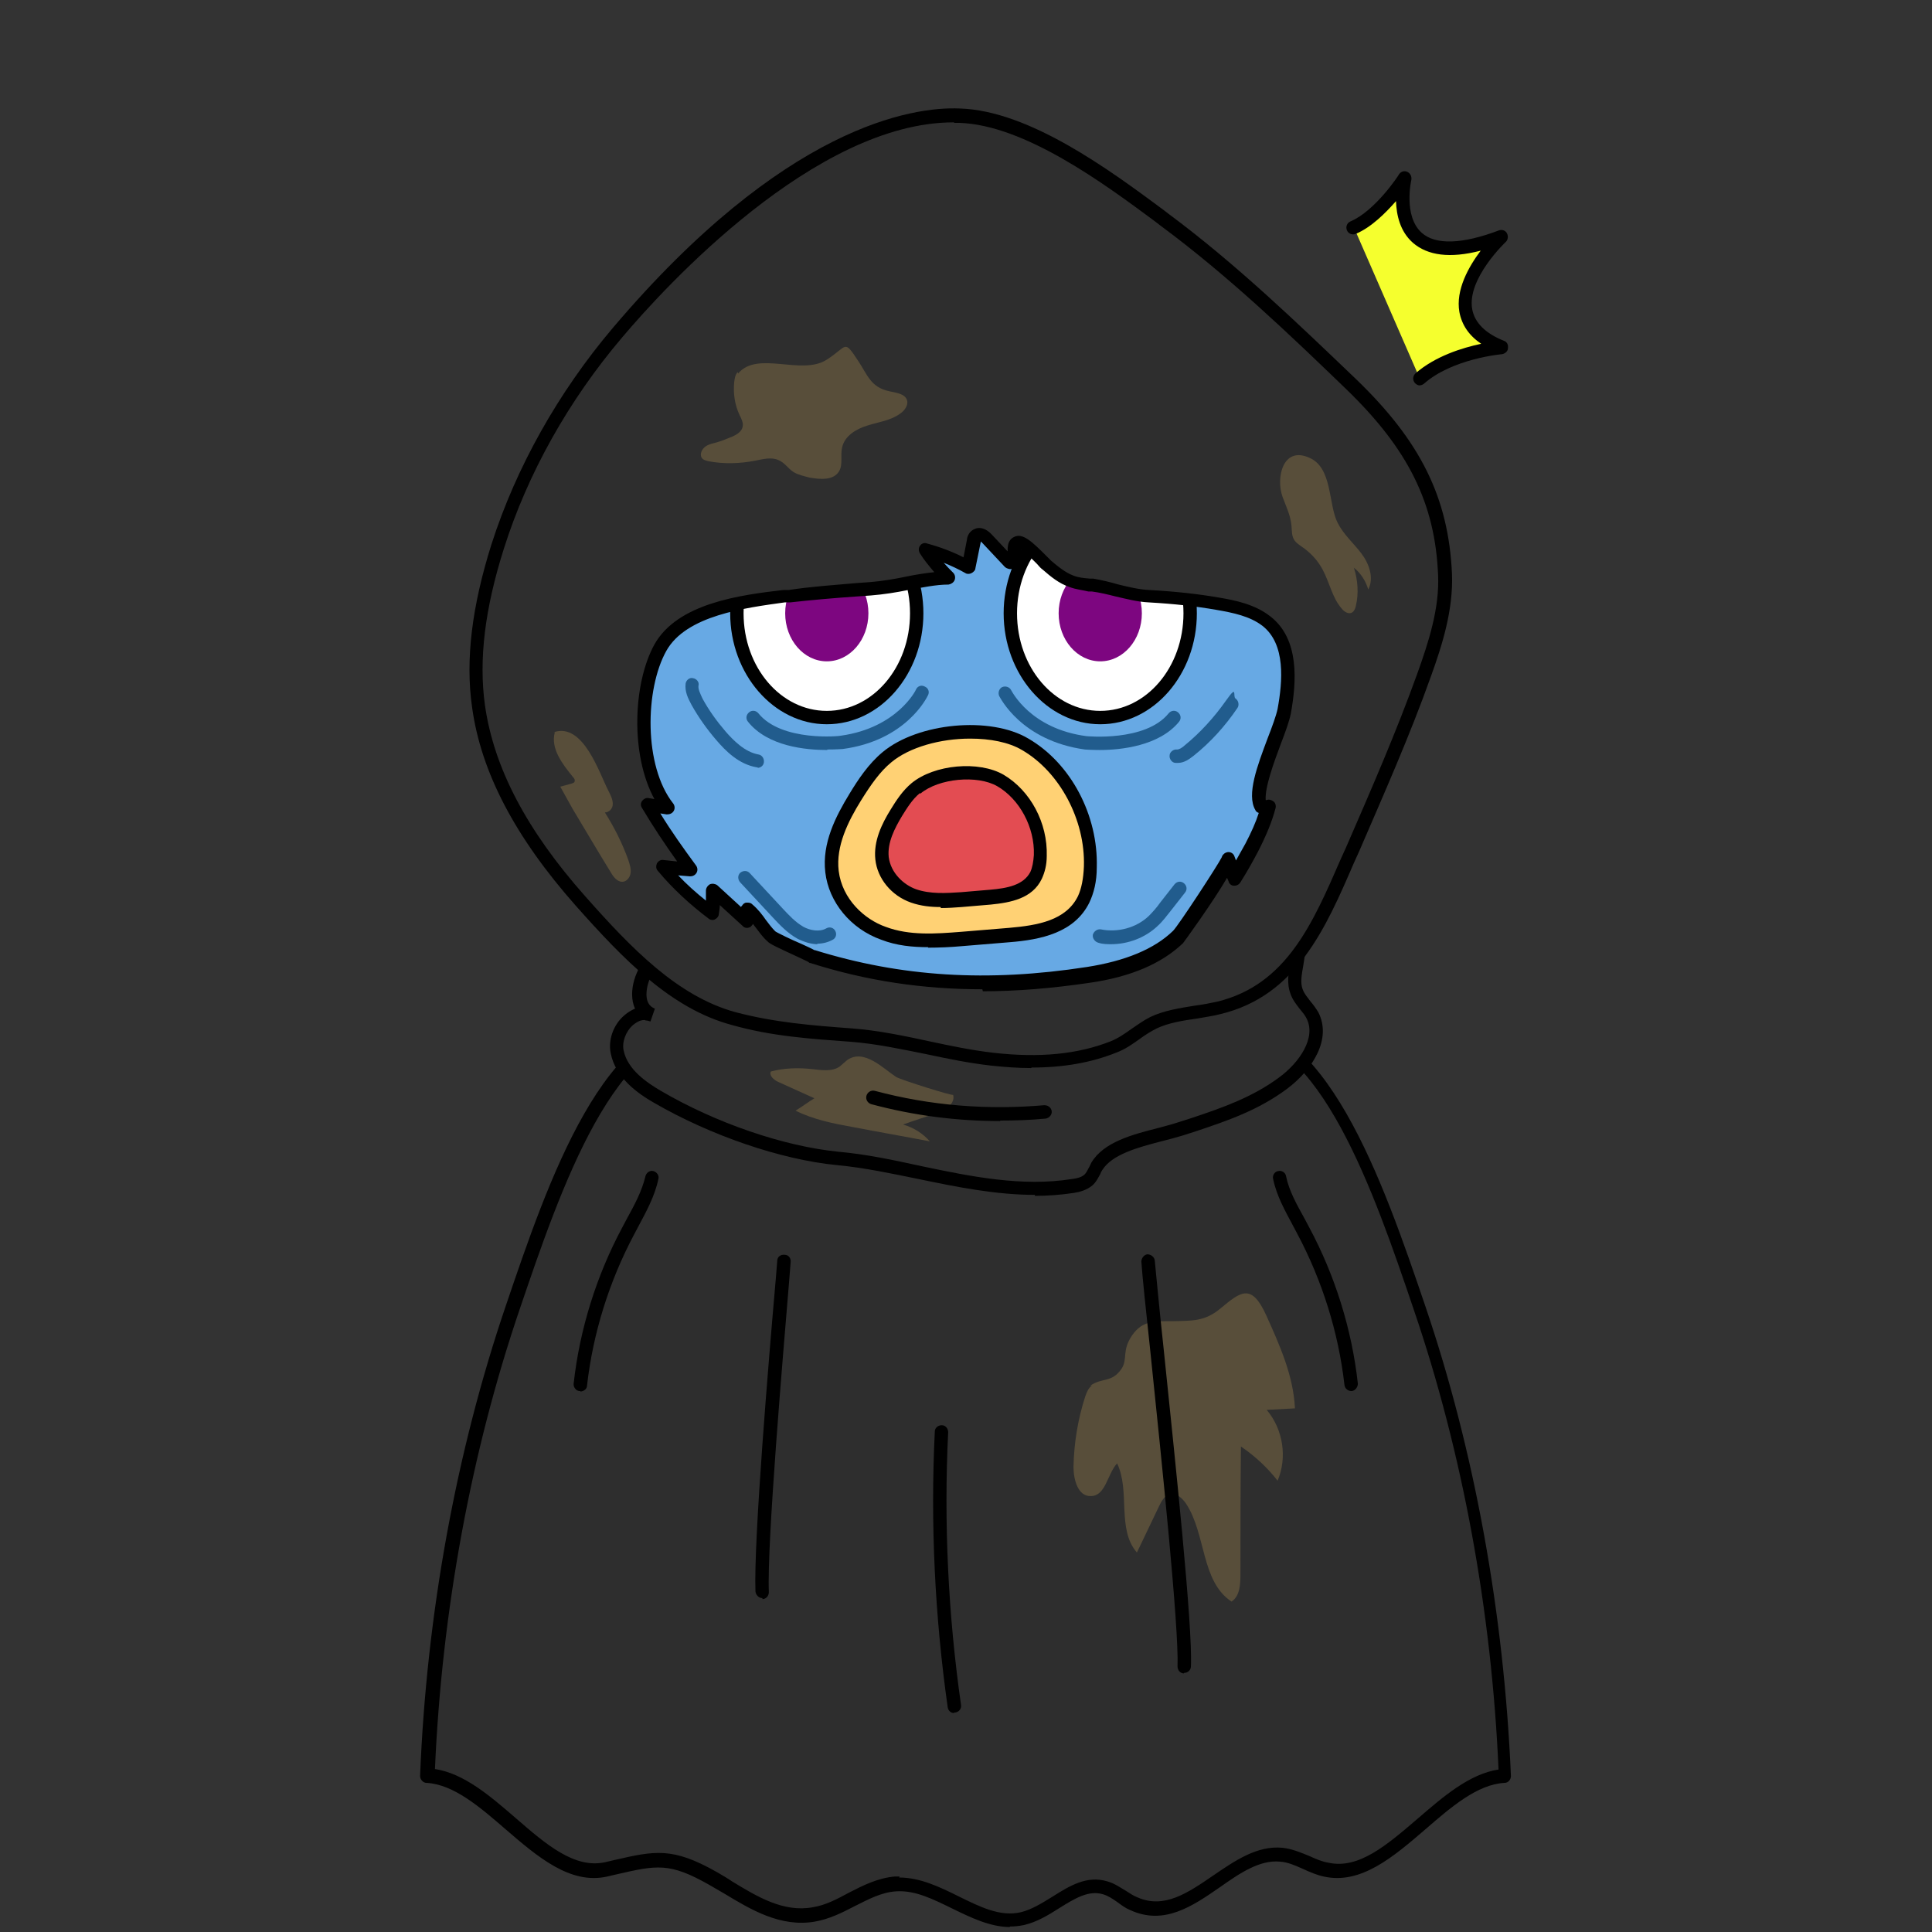 <?xml version="1.0" encoding="UTF-8"?>
<svg xmlns="http://www.w3.org/2000/svg" version="1.1" viewBox="0 0 390 390">
  <rect x="0" y="0" width="390" height="390" fill="#333333" stroke="none"/>
  <!-- Generator: Adobe Illustrator 28.7.1, SVG Export Plug-In . SVG Version: 1.2.0 Build 142)  -->
  <g>
    <g id="_레이어_1" data-name="레이어_1">
      <g>
        <g>
          <g>
            <path d="M166.3,302c-.8.7-.4,5.7-.5,6.8-.2,2.5-.3,4.9-.5,7.4-.3,4.7-.6,9.5-.8,14.2-.2,4.9-.4,9.8-.4,14.8,0,3.9,0,7.8-.3,11.6,0,0-12.8,1-14.2,1.1-5.1.6-9.7,3-14.1,5.5-.6.4-1.4.8-1.5,1.5-.1.5,0,.9.2,1.4.8,2.5,2.3,6.2,5,7.1,10.3,3.6,26.4,2.1,36.6-.9.4-.1.7-.2,1-.5.2-.3.3-.7.4-1,3.4-20.9-1.3-42.6-2.3-63.6,0-1.8-.2-3.7-1.2-5.2s-5.9-1.4-7.2-.2Z" style="fill: #ffd174;"/>
            <path d="M154.1,376.8c-5.6,0-11.1-.6-15.5-2.2-2.5-.8-4.4-3.5-5.8-8-.2-.6-.4-1.3-.2-2.1.3-1.3,1.5-2,2.2-2.4,4.7-2.7,9.4-5.1,14.6-5.6,6.3-.7,10.7-1,13.1-1.1.2-2.7.2-5.6.2-8.3v-2.1c0-4.6.2-9.4.5-14.8.2-4.7.5-9.5.8-14.2.2-2.5.3-4.9.5-7.4,0-.3,0-.8,0-1.4,0-3.8,0-5.5.9-6.3h0c1.2-1.1,3.8-1.4,5.7-1.2,1.2.1,2.8.5,3.5,1.6,1.3,1.8,1.4,4.1,1.5,5.9.3,6.5,1,13.2,1.7,19.7,1.5,14.6,3,29.6.6,44.1,0,.4-.2,1.1-.7,1.7-.5.6-1.2.8-1.6.9-6.2,1.8-14.2,3.1-22,3.1ZM163.7,358.1c-1,0-12.5,1-14,1.1-4.7.5-8.9,2.7-13.5,5.3-.7.4-.9.6-.9.7,0,0,0,.3.1.6,1.1,3.5,2.6,5.7,4.1,6.2,10,3.4,25.6,2.1,35.8-.9,0,0,.3,0,.4-.1h0s0-.2,0-.3c2.3-14.2.8-29-.7-43.4-.7-6.5-1.4-13.3-1.7-19.9,0-1.8-.2-3.3-1-4.4-.1-.1-.8-.4-2-.5-1.4,0-2.6.2-3.1.5-.2.8-.2,3.3-.2,4.4,0,.7,0,1.3,0,1.7-.2,2.5-.3,4.9-.5,7.4-.3,4.7-.6,9.5-.8,14.2-.2,5.3-.4,10.1-.4,14.7v2.1c0,3.2,0,6.4-.4,9.7,0,.5-.4,1-.9,1.2-.2,0-.4,0-.5,0Z"/>
          </g>
          <g>
            <path d="M222.7,302c.8.7.4,5.7.5,6.8.2,2.5.3,4.9.5,7.4.3,4.7.6,9.5.8,14.2s.4,9.8.4,14.8c0,3.9,0,7.8.3,11.6,0,0,12.8,1,14.2,1.1,5.1.6,9.7,3,14.1,5.5.6.4,1.4.8,1.5,1.5.1.5,0,.9-.2,1.4-.8,2.5-2.3,6.2-5,7.1-10.3,3.6-26.4,2.1-36.6-.9-.4-.1-.7-.2-1-.5-.2-.3-.3-.7-.4-1-3.4-20.9,1.3-42.6,2.3-63.6,0-1.8.2-3.7,1.2-5.2,1-1.5,5.9-1.4,7.2-.2Z" style="fill: #ffd174;"/>
            <path d="M234.9,376.8c-7.7,0-15.8-1.2-22-3.1-.4-.1-1.1-.3-1.6-.9-.5-.6-.6-1.2-.7-1.7-2.4-14.5-.9-29.6.6-44.2.7-6.5,1.4-13.2,1.7-19.7,0-1.8.2-4.1,1.5-5.9.8-1.1,2.4-1.5,3.5-1.6,1.9-.2,4.5.1,5.7,1.2h0c.9.8,1,2.3.9,6.3,0,.6,0,1.2,0,1.4.2,2.5.3,4.9.5,7.4.3,4.7.6,9.5.8,14.2.2,5.3.4,10.1.4,14.8v2.1c0,2.7,0,5.5.3,8.2,2,0,5.7.3,13.1,1.1,5.2.6,9.8,3,14.6,5.6.7.4,1.9,1,2.2,2.4.2.8,0,1.5-.2,2.1-1.4,4.4-3.4,7.1-5.8,8-4.4,1.5-9.9,2.2-15.5,2.2ZM213.4,371.1c0,0,.2,0,.3,0,10.3,3.1,25.9,4.4,35.8.9,1.5-.5,3-2.7,4.1-6.2.1-.4.1-.6.1-.6,0,0-.2-.3-.9-.7-4.7-2.6-8.9-4.8-13.5-5.3-1.5-.2-13-1.1-14-1.1-.2,0-.3,0-.5,0-.5-.2-.9-.6-.9-1.2-.3-3.2-.3-6.4-.3-9.6v-2.1c0-4.6-.2-9.5-.5-14.7-.2-4.7-.5-9.5-.8-14.2-.2-2.5-.3-4.9-.5-7.4,0-.3,0-.9,0-1.7,0-1.1,0-3.6-.2-4.4-.4-.3-1.6-.5-3.1-.5-1.2,0-1.9.4-2,.5-.8,1.1-.9,2.6-1,4.4-.3,6.6-1,13.3-1.7,19.9-1.5,14.4-3,29.3-.7,43.4,0,.1,0,.3,0,.4,0,0,0,0,0,0Z"/>
          </g>
          <g>
            <path d="M153.8,295.4v25.9c0,0,18.1,4.5,30.5,0v-14.7" style="fill: #265176;"/>
            <path d="M170.9,324.7c-8.9,0-16.8-1.9-17.3-2.1-.6-.2-1-.7-1-1.3v-25.9c0-.8.5-1.4,1.3-1.4h0c.7,0,1.4.6,1.4,1.4v24.8c3.9.8,17.7,3.4,27.8.1v-13.7c0-.8.6-1.4,1.4-1.4s1.4.6,1.4,1.4v14.7c0,.6-.4,1.1-.9,1.3-4.3,1.6-9.2,2.1-13.9,2.1Z"/>
          </g>
          <g>
            <path d="M235.2,295.4v25.9c0,0-18.1,4.5-30.5,0v-14.7" style="fill: #265176;"/>
            <path d="M218.1,324.7c-4.6,0-9.6-.5-13.9-2.1-.5-.2-.9-.7-.9-1.3v-14.7c0-.8.6-1.4,1.4-1.4s1.4.6,1.4,1.4v13.7c10.1,3.2,23.9.7,27.7-.1v-24.8c0-.8.7-1.4,1.4-1.4h0c.8,0,1.4.6,1.4,1.4v25.9c0,.6-.5,1.2-1.1,1.3-.5.1-8.4,2.1-17.3,2.1Z"/>
          </g>
          <g>
            <g>
              <path d="M260.3,116.7c3.2,40-7.2,65.6-12.7,80.7l-.5-.2h-105.7c-5.5-15.1-15.9-40.7-12.6-80.5,4.1-50.5,65.8-46.9,65.8-46.9,0,0,61.7-3.7,65.8,46.9Z" style="fill: #67a9e4;"/>
              <path d="M233.6,202.1c3.9-3.7,8.4-3.6,13.5-4.9l.5.2c-1.5,4-2.6,7.3-3,9.8-1,6.4.3,13.4.8,19.7.8,10.2,1.7,20.4,1.7,30.6,0,4,0,8.3-.2,12.6h-104.8c-.4-6.1-.1-12.3,0-17.6.4-14.4,4.8-31,2.4-45.3-.4-2.6-1.6-5.9-3.1-10,7.9,1.6,13.5,2.1,20.3,6.8,9.1,6.3,20,11.1,31.3,10.6,10.6-.4,20.4,4.7,30.4-2.2,4-2.8,6.7-6.9,10.2-10.2Z" style="fill: #fff;"/>
              <path d="M247.1,270.1c0,0-.1,0-.2,0,0,0,0,0,0,0h.2Z" style="fill: #67a9e4;"/>
              <path d="M246.9,270.1s0,0,0,0c-47.7,15.4-104.8,0-104.8,0h104.8Z" style="fill: #fff;"/>
              <path d="M246.8,270.1c-.8,12-3.8,23.9-15.1,30-23.6,12.8-53,13.2-76.2-.9-9.9-6-12.8-17.6-13.6-29.2,0,0,57.1,15.5,104.8,0Z" style="fill: #265176;"/>
              <path d="M141.4,197.2h105.7c-5.1,1.4-9.6,1.3-13.5,4.9-3.5,3.3-6.2,7.4-10.2,10.2-9.9,7-19.7,1.8-30.4,2.2-11.3.5-22.2-4.3-31.3-10.6-6.8-4.7-12.4-5.2-20.3-6.8Z" style="fill: #67a9e4;"/>
            </g>
            <g>
              <path d="M193.9,311.2c-13.7,0-27.2-3.6-39-10.7-11.4-7-13.6-20.6-14.2-30.3-.4-5.6-.2-11.3,0-16.2v-1.5c.2-5.3.9-11,1.6-16.5,1.2-9.6,2.4-19.6.9-28.5-.4-2.4-1.5-5.5-3-9.8l-.8-2.3c-5.6-15.2-15-40.6-11.9-78.8,4.2-51.3,66.6-48.2,67.2-48.1.5,0,62.9-3.2,67,48.1,3.1,38.1-6.3,63.5-11.8,78.7l-.9,2.6c-1.5,4-2.5,7.2-2.9,9.6-.8,4.6-.2,9.7.3,14.7.2,1.6.3,3.2.5,4.7.8,10.1,1.7,20.5,1.7,30.7,0,3.8,0,8.3-.2,12.7,0,0,0,.2,0,.3-.7,10-3.1,24-15.8,30.9-12.1,6.6-25.4,9.8-38.5,9.8ZM191.9,71.1c-5.1,0-16.7.5-28.4,4.5-20.5,7-31.8,20.8-33.4,41.2-3.1,37.6,6.2,62.6,11.7,77.6l.8,2.3c1.6,4.4,2.7,7.6,3.1,10.2,1.5,9.3.3,19.5-.9,29.3-.7,5.7-1.4,11.1-1.5,16.3v1.5c-.2,4.9-.4,10.5,0,16,.9,14.4,5,23.3,12.9,28.1,22.2,13.5,50.9,13.8,74.8.8,9-4.8,13.4-13.8,14.4-28.9,0,0,0-.2,0-.3.3-4.2.3-8.4.2-12.3,0-10.1-.9-20.4-1.7-30.4-.1-1.6-.3-3.2-.5-4.7-.6-5.1-1.1-10.4-.3-15.4.4-2.6,1.5-5.8,3.1-10.1l.9-2.6c5.5-15,14.7-40,11.7-77.5-1.7-20.3-12.9-34.2-33.4-41.2-15.5-5.3-30.7-4.4-30.9-4.4,0,0-1,0-2.7,0Z"/>
              <path d="M211.1,217.4c-2.8,0-5.6-.4-8.3-.7-3.2-.4-6.5-.8-9.7-.7-10.3.4-21.1-3.2-32.2-10.8-5.6-3.9-10.4-4.8-16.6-6-1.1-.2-2.1-.4-3.3-.6-.7-.2-1.2-.9-1.1-1.6.1-.7.9-1.2,1.6-1.1,1.1.2,2.2.4,3.2.6,6.4,1.2,11.5,2.2,17.6,6.4,10.6,7.3,20.8,10.8,30.5,10.4,3.5-.2,6.9.3,10.2.7,6.7.9,13.1,1.7,19.4-2.7,2.3-1.7,4.2-3.8,6.2-6,1.2-1.4,2.5-2.8,3.8-4.1,3.1-3,6.6-3.7,10.3-4.4,1.2-.2,2.5-.5,3.7-.8.7-.2,1.5.2,1.7,1,.2.7-.2,1.5-1,1.7-1.3.4-2.6.6-3.9.9-3.4.7-6.4,1.3-9,3.7-1.3,1.2-2.5,2.6-3.7,3.9-2,2.3-4.1,4.6-6.7,6.4-4.4,3.1-8.7,3.9-13,3.9Z"/>
              <path d="M198.7,278.3c-31.1,0-56.7-6.8-57-6.9-.7-.2-1.2-.9-1-1.7.2-.7.9-1.2,1.7-1,.6.2,57.3,15.2,104,0,.1,0,.3,0,.4,0v.7l.2.6.4,1.3c0,0-.2,0-.4.1-15.9,5.1-32.8,6.8-48.4,6.8Z"/>
            </g>
          </g>
          <path d="M167,151.4c-4.3,0-12-.7-16-5.7-.5-.6-.4-1.4.2-1.9.6-.5,1.4-.4,1.9.2,4.7,5.8,16.6,4.6,16.7,4.5,11.3-1.6,15.1-9.2,15.1-9.3.3-.7,1.1-1,1.8-.6.7.3,1,1.1.6,1.8-.2.4-4.4,9.1-17.2,10.8-.2,0-1.3.1-3.1.1Z" style="fill: #215c8d;"/>
          <path d="M222,151.4c-1.7,0-2.9-.1-3-.1-12.9-1.8-17.1-10.5-17.3-10.8-.3-.7,0-1.5.6-1.8.7-.3,1.5,0,1.8.6.2.3,3.9,7.8,15.2,9.3,0,0,11.9,1.2,16.6-4.6.5-.6,1.3-.7,1.9-.2.6.5.7,1.3.2,1.9-4,4.9-11.8,5.7-16,5.7Z" style="fill: #215c8d;"/>
          <g>
            <ellipse cx="222.1" cy="123.8" rx="18.1" ry="21.1" style="fill: #fff;"/>
            <path d="M222.1,146.2c-10.7,0-19.5-10.1-19.5-22.4s8.7-22.4,19.5-22.4,19.5,10.1,19.5,22.4-8.7,22.4-19.5,22.4ZM222.1,104.1c-9.2,0-16.8,8.8-16.8,19.7s7.5,19.7,16.8,19.7,16.8-8.8,16.8-19.7-7.5-19.7-16.8-19.7Z"/>
          </g>
          <ellipse cx="222.1" cy="123.8" rx="8.4" ry="9.7" style="fill: #7d0680;"/>
          <g>
            <ellipse cx="166.9" cy="123.8" rx="18.1" ry="21.1" style="fill: #fff;"/>
            <path d="M166.9,146.2c-10.7,0-19.5-10.1-19.5-22.4s8.7-22.4,19.5-22.4,19.5,10.1,19.5,22.4-8.7,22.4-19.5,22.4ZM166.9,104.1c-9.2,0-16.8,8.8-16.8,19.7s7.5,19.7,16.8,19.7,16.8-8.8,16.8-19.7-7.5-19.7-16.8-19.7Z"/>
          </g>
          <ellipse cx="166.9" cy="123.8" rx="8.4" ry="9.7" style="fill: #7d0680;"/>
          <g>
            <path d="M185.4,81.1c-.4-.3-.7-.6-.9-1-1.7-2.7-1.7-8.3-2.2-11.4-1.2-7.4-2.1-14.8-2.7-22.3-.2-2.9-.1-6.2,2.2-7.9,1.9-1.3,4.6-.9,6.4.5,1.8,1.4,2.9,3.6,3.6,5.7.6-3.6,1.2-7.3,3.3-10.3,2.1-3,6.1-5,9.5-3.6,2.3.9,3.8,3.2,4.5,5.6.6,2.4.4,4.9.1,7.4-.9,7.8-2,15.6-3.9,23.3-.6,2.5-1.3,8.7-3.3,10.4-1.6,1.4-6.1,2.7-8.2,3.5-2.5,1-6.2,1.6-8.3,0Z" style="fill: #ffd174;"/>
            <path d="M188.8,83.4c-1.5,0-3-.3-4.2-1.2-.5-.4-.9-.8-1.3-1.4-1.4-2.2-1.7-5.7-2-8.9-.1-1.1-.2-2.1-.4-3-1.2-7.4-2.2-14.9-2.7-22.4-.2-3.1-.1-7,2.7-9.1,2.2-1.6,5.6-1.4,8,.5.8.6,1.5,1.4,2.2,2.4.5-2.3,1.3-4.6,2.7-6.6,2.3-3.3,6.9-5.8,11.1-4.1,2.5,1,4.5,3.5,5.3,6.5.7,2.7.5,5.5.2,7.9-.9,7.5-2,15.5-4,23.4-.1.5-.3,1.3-.4,2.1-.8,4-1.6,7.5-3.3,9-1.3,1.2-4.1,2.1-6.5,3-.8.3-1.6.5-2.1.8-1.5.6-3.5,1.1-5.4,1.1ZM184.5,39.1c-.7,0-1.3.2-1.9.6-1.8,1.3-1.8,4.2-1.6,6.7.5,7.4,1.4,14.9,2.7,22.2.2.9.3,2,.4,3.2.3,2.7.6,6.1,1.6,7.7.1.2.3.4.6.6h0c1.5,1.1,4.6.7,6.9-.3.6-.2,1.4-.5,2.2-.8,2-.7,4.6-1.6,5.6-2.5,1.2-1,2-5.1,2.5-7.5.2-.9.3-1.6.5-2.2,1.9-7.8,3-15.7,3.9-23.1.3-2.1.5-4.6-.1-6.9-.6-2.2-1.9-4-3.7-4.7-2.9-1.2-6.2.8-7.8,3.1-2,2.8-2.6,6.5-3.1,9.8,0,.6-.6,1.1-1.3,1.1-.6,0-1.2-.4-1.4-1-.7-2.4-1.7-4-3.1-5.1-.8-.6-1.8-1-2.9-1Z"/>
          </g>
          <path d="M191.4,71.1c-.7,0-1.3-.5-1.4-1.2l-1.3-15.3c0-.7.5-1.4,1.2-1.5.8,0,1.4.5,1.5,1.2l1.3,15.3c0,.7-.5,1.4-1.2,1.5,0,0,0,0-.1,0Z" style="fill: #c48200;"/>
          <path d="M198.2,63.5c0,0-.1,0-.2,0-.7,0-1.3-.8-1.2-1.5l2.3-18c0-.7.8-1.3,1.5-1.2.7,0,1.3.8,1.2,1.5l-2.3,18c0,.7-.7,1.2-1.3,1.2Z" style="fill: #c48200;"/>
          <path d="M197.3,267.4c-11.7,0-20.8-2.2-21.4-2.3-.7-.2-1.2-.9-1-1.6.2-.7.9-1.2,1.6-1,.2,0,20.8,5,39.3,0,.7-.2,1.5.2,1.7,1,.2.7-.2,1.5-1,1.7-6.5,1.8-13.2,2.4-19.2,2.4Z"/>
          <path d="M216.9,367.3c-.6,0-1.2-.4-1.3-1-.9-3.7-.8-25.5-.8-28,0-.7.6-1.3,1.4-1.3h0c.8,0,1.4.6,1.3,1.4,0,6.6,0,24.4.7,27.3.2.7-.3,1.5-1,1.7-.1,0-.2,0-.3,0Z" style="fill: #c48200;"/>
          <path d="M171.9,367.3s0,0-.1,0c-.8,0-1.3-.7-1.3-1.5.2-2.3,0-9.8,0-9.8,0-.8.6-1.4,1.3-1.4h0c.7,0,1.3.6,1.4,1.3,0,.3.2,7.7,0,10.1,0,.7-.7,1.3-1.4,1.3Z" style="fill: #c48200;"/>
          <path d="M169.1,350.7c-.8,0-1.4-.6-1.4-1.4v-12.9c0-.8.6-1.4,1.4-1.4s1.4.6,1.4,1.4v12.9c0,.8-.6,1.4-1.4,1.4Z" style="fill: #c48200;"/>
          <path d="M210.5,226.1c-3.5,0-7-.5-10.3-1.6-.5-.2-1.1-.4-1.6-.6-1.4-.5-2.8-1-4.2-1.2-1.3-.2-2.6-.1-4,0-.5,0-.9,0-1.4,0-6.5.1-13-1.5-18.7-4.7-.7-.4-.9-1.2-.5-1.9.4-.7,1.2-.9,1.9-.5,5.3,2.9,11.3,4.4,17.4,4.3.4,0,.9,0,1.3,0,1.5,0,3-.1,4.5.1,1.7.2,3.2.8,4.7,1.3.5.2,1,.4,1.6.5,9.4,3.1,20.2,1.3,28.1-4.6.6-.4,1.5-.3,1.9.3.4.6.3,1.5-.3,1.9-5.8,4.3-13,6.6-20.3,6.6Z"/>
          <g>
            <path d="M179,152.9c-2.6,2.1-4.5,5.1-6.4,8.1-2.7,4.5-5.4,9.6-4.7,15.1.7,6,5.3,10.6,10.4,12.4,5,1.8,10.5,1.4,15.8,1,3.2-.3,6.4-.5,9.7-.8,5.7-.4,12.3-1.5,15-7.2,1-2,1.3-4.3,1.3-6.5.3-10.2-5.3-20.1-13.2-24.8-7.3-4.3-21.2-3-27.9,2.6Z" style="fill: #ffd174;"/>
            <path d="M187.4,191.2c-3.2,0-6.4-.3-9.5-1.5-6.2-2.2-10.6-7.6-11.3-13.6-.7-5.9,2.1-11.3,4.9-15.9,1.7-2.8,3.8-6,6.7-8.4h0c7.1-5.9,21.7-7.3,29.4-2.7,8.6,5,14.1,15.5,13.8,26,0,2.9-.6,5.2-1.5,7.1-3,6.1-9.8,7.5-16.1,8l-9.7.8c-2.2.2-4.5.3-6.8.3ZM195.8,149.1c-5.9,0-12.2,1.7-15.9,4.8h0c-2.3,1.9-4.1,4.5-6.1,7.7-2.6,4.2-5.1,9.2-4.5,14.2.7,5.7,5.2,9.8,9.5,11.3,4.8,1.8,10.1,1.4,15.2,1l9.7-.8c5.8-.5,11.5-1.5,13.9-6.4.7-1.5,1.1-3.5,1.2-6,.3-9.4-4.9-19.1-12.5-23.5-2.7-1.6-6.5-2.3-10.4-2.3ZM179,152.9h0,0Z"/>
          </g>
          <g>
            <path d="M184.8,159.1c-1.6,1.3-2.8,3.1-3.9,4.9-1.7,2.7-3.3,5.9-2.9,9.2.4,3.7,3.3,6.5,6.4,7.6,3.1,1.1,6.4.9,9.7.6,2-.2,3.9-.3,5.9-.5,3.5-.3,7.5-.9,9.2-4.4.6-1.2.8-2.6.8-4,.2-6.3-3.2-12.3-8.1-15.2s-13-1.8-17.1,1.6Z" style="fill: #e34c52;"/>
            <path d="M189.9,183.1c-2,0-4-.2-6-.9-4-1.4-6.8-4.9-7.2-8.7-.4-3.7,1.3-7.2,3.1-10.1,1.1-1.8,2.4-3.8,4.2-5.3h0c4.6-3.8,13.6-4.6,18.6-1.7,5.4,3.2,8.9,9.7,8.7,16.4,0,1.8-.4,3.3-1,4.6-1.9,4-6.3,4.8-10.3,5.2l-5.9.5c-1.3.1-2.8.2-4.2.2ZM185.7,160.1h0c-1.5,1.2-2.6,3-3.6,4.6-1.5,2.5-3,5.4-2.7,8.3.4,3.2,3,5.6,5.5,6.5,2.9,1,6,.8,9.1.6l5.9-.5c3.4-.3,6.7-.9,8.1-3.6.4-.9.6-2,.7-3.4.2-5.6-2.9-11.3-7.4-13.9-4-2.3-11.8-1.6-15.5,1.5Z"/>
          </g>
        </g>
        <g>
          <g>
            <g>
              <path d="M286.5,264.1c-8.4-24.6-19.8-58.2-39.6-56.7-6.2.4-12.4.9-18.6,1.3-9.2.7-13.1,7.7-21.4,9.1-8.1,1.3-21.2,3.2-28.9-.3-2.9-1.3-4.3-5.2-7.4-6.8s-6-1.7-9-1.9c-6.2-.4-12.4-.9-18.5-1.3-19.7-1.4-31.2,32.1-39.6,56.7-9.9,29.1-15.9,61.5-17.2,94.5,12.8.7,23.4,21.8,36.1,18.9,9.6-2.2,12.4-3.3,21.5,1.8,6.3,3.5,12.7,8.6,20.4,7.3,5.8-1,10.5-5.7,16.4-6.1,9-.7,16.9,9,25.8,6.9,5.9-1.4,10.9-8,16.7-6.2,2.1.6,3.7,2.3,5.7,3.2,11,5,19.3-10.8,29.7-9.9,3.1.3,5.9,2.3,9,3,12.7,2.9,23.3-18.2,36.1-18.9-1.3-33-7.3-65.4-17.2-94.5Z" style="fill: #2e2e2e;"/>
              <path d="M203.9,389c-4,0-7.9-1.9-11.6-3.7-3.9-1.9-7.6-3.8-11.5-3.5-2.9.2-5.5,1.6-8.3,3-2.5,1.3-5.1,2.6-8,3.1-6.9,1.2-12.9-2.4-18.2-5.6-1-.6-2.1-1.2-3.1-1.8-8.1-4.6-10.6-4-18.9-2.1l-1.7.4c-7.5,1.7-14.1-4-20.5-9.5-5.2-4.5-10.5-9.1-16-9.4-.7,0-1.3-.7-1.3-1.4,1.3-32.7,7.3-65.5,17.3-94.9,8.5-25,20-59.1,41-57.7l18.5,1.3c2.7.2,6.5.5,9.6,2.1,1.8.9,3,2.4,4.1,3.8,1,1.3,2,2.4,3.2,3,7.8,3.5,22.1,1.2,28.1.2,3.6-.6,6.3-2.3,9.2-4.2,3.5-2.2,7.1-4.5,12.3-4.9l18.6-1.3c20.8-1.5,32.5,32.7,41,57.7,10,29.4,15.9,62.2,17.3,94.9,0,.7-.5,1.4-1.3,1.4-5.5.3-10.8,4.9-16,9.4-6.4,5.5-13,11.2-20.5,9.5-1.4-.3-2.8-.9-4.1-1.5-1.6-.7-3.1-1.4-4.7-1.5-4.1-.4-8.1,2.3-12.2,5.2-5.5,3.8-11.2,7.7-18,4.6-1-.4-1.8-1-2.6-1.6-1-.7-1.9-1.3-2.9-1.6-2.9-.9-5.7.8-8.9,2.8-2.2,1.4-4.5,2.8-7.1,3.4-1,.2-1.9.3-2.9.3ZM181.5,379c4.2,0,8.2,1.9,12,3.8,4.3,2.1,8.4,4.2,12.6,3.2,2.1-.5,4.2-1.8,6.3-3.1,3.5-2.2,7-4.4,11.2-3.1,1.4.4,2.5,1.2,3.7,1.9.8.5,1.5,1,2.3,1.3,5.4,2.4,10.2-.9,15.3-4.4,4.4-3,8.9-6.1,14-5.6,1.9.2,3.8,1,5.5,1.7,1.3.6,2.5,1.1,3.7,1.3,6.2,1.4,11.9-3.6,18.1-8.9,5.1-4.4,10.4-9,16.3-9.9-1.4-32-7.3-64.1-17.1-92.8-8-23.6-19-55.9-37.1-55.9s-.7,0-1.1,0l-18.6,1.3c-4.6.3-7.7,2.4-11.1,4.5-3,1.9-6.1,3.9-10.2,4.6-10.4,1.7-22.2,3-29.7-.4-1.7-.8-3-2.3-4.2-3.7-1-1.3-2-2.5-3.3-3.2-2.4-1.3-5.3-1.6-8.5-1.8l-18.5-1.3c-18.8-1.4-30,31.7-38.2,55.8-9.8,28.8-15.7,60.8-17.1,92.8,5.9.9,11.2,5.5,16.3,9.9,6.1,5.3,11.9,10.3,18.1,8.9l1.7-.4c8.3-1.9,11.8-2.7,20.8,2.4,1,.6,2.1,1.2,3.1,1.9,5.1,3.1,10.4,6.3,16.3,5.2,2.5-.4,4.8-1.6,7.2-2.9,2.9-1.5,5.9-3,9.3-3.3.3,0,.7,0,1,0Z"/>
            </g>
            <path d="M220.4,279.7c-.7.5-1,1.3-1.3,2.1-1.5,4.6-2.3,9.4-2.4,14.3,0,2.6.9,6,3.5,5.9,3,0,3.3-4.4,5.3-6.6,2.7,5.6-.1,13.3,4,18,1.5-3.1,2.9-6.1,4.4-9.2.5-1.1,1.2-2.4,2.4-2.6,1.3-.2,2.4.9,3.1,1.9,4.1,6.2,3,15.7,9.2,19.8,1.7-1.1,1.8-3.5,1.8-5.5,0-8.6,0-17.2.1-25.8,2.8,1.9,5.3,4.2,7.4,6.9,2-4.7,1.1-10.4-2.2-14.3,1.9-.1,3.8-.2,5.7-.3-.3-6.6-3.1-12.8-5.8-18.8-3-6.6-5.2-4.7-9.2-1.4-3.2,2.7-5.8,2.5-9.8,2.6-3.4,0-6-.2-8.1,2.9s-.8,4.7-2.1,6.7c-2,2.9-3.8,1.7-6.3,3.4Z" style="fill: #584e3a;"/>
            <path d="M239,337.8h0c-.8,0-1.3-.7-1.3-1.4.3-7.9-3.2-41.5-5.5-63.7-.9-8.4-1.6-15-1.8-18,0-.7.5-1.4,1.2-1.5.7,0,1.4.5,1.5,1.2.3,3,.9,9.6,1.8,17.9,2.3,22.3,5.9,56.1,5.5,64.1,0,.7-.6,1.3-1.4,1.3Z"/>
            <path d="M272.8,280.8c-.7,0-1.3-.5-1.4-1.2-1.2-10.6-4.5-21.1-9.5-30.5l-.9-1.7c-1.6-3-3.3-6-4-9.4-.2-.7.3-1.5,1-1.6.7-.2,1.5.3,1.6,1,.6,3,2.2,5.8,3.8,8.7l.9,1.7c5.2,9.7,8.6,20.6,9.8,31.5,0,.7-.5,1.4-1.2,1.5,0,0-.1,0-.2,0Z"/>
            <g>
              <path d="M131.5,204.8c-3.9-1.4-7.7,3.5-6.9,7.6.9,4.1,4.5,6.9,8.1,9,10.4,6.1,24.3,11.2,36.4,12.4,15.6,1.5,31.6,8,47.4,5.5,1.1-.2,2.2-.4,3-1.2.8-.7,1.2-1.8,1.8-2.7,3-4.9,11.9-5.9,16.9-7.6,7.3-2.5,14.2-4.6,20.5-9.2,4.4-3.2,8.5-8.9,5.9-13.7-.9-1.7-2.5-3-3.2-4.7-1.4-3.9,2-8.8-.4-12.1-1.5-2-4.6-2.3-6.9-1.3-2.3,1-4.1,2.9-6,4.6-14.7,13.6-35.9,18.2-55.8,16.7-14.8-1.1-29.1-5.3-43-10.2-3.8-1.3-12.1-6.2-16.3-4.7-3.5,1.3-6.7,10.1-1.7,11.9Z" style="fill: #2e2e2e;"/>
              <path d="M208.9,241.2c-7.9,0-15.8-1.6-23.5-3.2-5.4-1.1-11-2.3-16.4-2.8-11.4-1.1-25.6-6-37-12.6-3.3-1.9-7.7-5-8.7-9.9-.6-2.7.5-5.9,2.8-7.8.7-.6,1.4-1,2.1-1.3-.4-.8-.6-1.8-.6-2.9,0-3.8,2.5-8.1,5.2-9,3.7-1.3,9.2,1.2,13.7,3.3,1.4.6,2.6,1.2,3.5,1.5,12.3,4.3,27,8.9,42.7,10.1,21.8,1.7,41.8-4.3,54.8-16.3l.7-.7c1.7-1.6,3.4-3.2,5.7-4.1,2.8-1.1,6.6-.9,8.5,1.8,1.7,2.3,1.1,5,.7,7.5-.3,1.8-.7,3.6-.1,5,.3.8.9,1.5,1.5,2.3.6.7,1.1,1.4,1.6,2.2,2.8,5.4-1.1,11.6-6.3,15.5-5.8,4.3-11.9,6.4-18.5,8.6l-2.5.8c-1.3.4-2.8.8-4.4,1.2-4.6,1.2-9.9,2.6-11.9,5.8-.2.3-.3.5-.4.8-.4.7-.8,1.6-1.6,2.3-1.1.9-2.4,1.3-3.7,1.5-2.6.4-5.3.6-7.9.6ZM130.1,205.9c-1,0-1.8.6-2.3,1-1.5,1.3-2.3,3.5-1.9,5.2.8,3.8,4.6,6.4,7.5,8.1,11.1,6.5,24.8,11.2,35.9,12.3,5.6.5,11.2,1.7,16.7,2.9,10,2.1,20.3,4.2,30.4,2.6.8-.1,1.8-.3,2.4-.8.4-.3.7-.9,1-1.5.2-.3.3-.6.5-1,2.5-4.2,8.4-5.7,13.5-7,1.5-.4,3-.8,4.2-1.2l2.5-.8c6.3-2.1,12.3-4.2,17.7-8.2,4.1-3,7.6-8.1,5.5-12-.3-.6-.8-1.2-1.3-1.8-.7-.9-1.5-1.9-1.9-3.1-.8-2.1-.4-4.4,0-6.4.4-2.2.8-4-.2-5.4-1.1-1.5-3.5-1.6-5.3-.9-1.8.7-3.3,2.1-4.8,3.6l-.7.7c-13.6,12.5-34.3,18.7-56.8,17-16-1.2-31.6-6.1-43.4-10.2-1-.4-2.3-.9-3.7-1.6-3.6-1.6-9.1-4.1-11.7-3.2-1.5.5-3.4,3.7-3.4,6.5,0,2.2,1.2,2.7,1.7,2.9,0,0,0,0,0,0h0l-.9,2.6s0,0,0,0c-.3-.1-.6-.2-.9-.2Z"/>
            </g>
            <g>
              <path d="M291.6,115.9c-.7-16.3-7.4-27.2-18.9-38.4-12.1-11.6-24.2-23.3-37.7-33.3-10.9-8.1-27.3-20.5-41.3-20.9-25.6-.7-53.7,25.9-68.9,43.9-10.7,12.7-19.1,27.4-24.2,43.2-3.3,10.4-5.3,21.4-3.8,32.2,2.1,14.9,10.7,28.1,20.6,39.3,8.4,9.4,18.4,20.3,30.8,23.7,8,2.2,15.7,2.7,23.9,3.3,9.5.7,18.8,3.8,28.3,4.8,8.1.9,16.8.7,24.5-2.4,3.1-1.2,5.2-3.5,8.1-4.9,3.8-1.8,9.1-2,13.2-3,15.4-3.7,20.9-18.2,26.9-31.9,5.1-11.7,10.2-23.4,14.6-35.5,2.3-6.5,4.5-13.2,4.2-20.1ZM252.6,171c-1.1,2.1-2.3,4.1-3.5,6.1-.4-1.2-.8-2.4-1.2-3.6.1.4-8.7,14.1-10.2,15.5-4.8,4.6-11.7,6.7-18.1,7.7-19,2.9-37.1,2.2-55.6-3.5,0-.1-7.5-3.4-8.2-4.1-1.8-1.7-2.6-3.7-4.7-5.5-.4.7-.5,1.6-.3,2.4-2.3-2.1-4.5-4.1-6.8-6.2,0,1.5,0,3.1-.3,4.6-3.7-2.8-7-5.9-10-9.4,1.9.2,3.9.4,5.8.5-3.2-4.2-6.1-8.6-8.8-13.1,1.4.2,2.8.4,4.2.6-6.2-7.9-6.3-23.8-1.6-32.3,4.5-8.2,17.9-9.4,26.1-10.4,5.4-.7,10.9-1,16.4-1.4,5.3-.4,10.6-2.1,15.7-2.2-1.7-1.7-3.3-3.6-4.6-5.7,3,.8,6,2,8.7,3.5.4-1.8.7-3.6,1.1-5.4,0-.4.2-.8.5-1,.7-.5,1.6.1,2.2.7,1.5,1.6,3.1,3.2,4.6,4.9,1.7-.7.3-3.5,1.5-4.2,1.2-.6,4.9,3.7,5.9,4.6,1.5,1.3,3.1,2.6,5,3.2,1.4.5,2.8.6,4.2.8,3.9.5,7.5,2,11.3,2.2s9.2.7,13.8,1.5c3.5.6,7.1,1.4,9.9,3.5,5.4,4.1,4.7,12.2,3.7,18.2-.8,4.5-6.8,15.7-4.6,19.5.5-.1,1-.3,1.5-.5-.8,2.9-2,5.8-3.5,8.6Z" style="fill: #2e2e2e;"/>
              <path d="M208.1,215.6c-2.6,0-5.3-.2-8.1-.5-4.4-.5-8.8-1.4-13-2.3-5-1-10.1-2.1-15.2-2.5-8.2-.6-16-1.1-24.1-3.4-12.3-3.3-21.9-13.3-31.5-24.1-12.2-13.8-19.1-26.9-20.9-40-1.4-9.7,0-20.5,3.9-32.9,5-15.6,13.5-30.7,24.5-43.7,34.6-40.8,60.5-44.7,70-44.3,14.1.4,30.4,12.5,41.2,20.5l.9.7c13.9,10.3,26.6,22.6,37.9,33.4,13.1,12.6,18.7,24,19.4,39.3h0c.3,7.3-2,14.5-4.2,20.6-4.3,12.1-9.6,24-14.6,35.6l-1,2.2c-5.7,13.2-11.6,26.8-26.9,30.5-1.5.4-3.1.6-4.7.9-2.9.4-5.9.9-8.2,2-1.2.6-2.3,1.3-3.4,2.1-1.4,1-2.9,2.1-4.8,2.8-5,2-10.6,3-17,3ZM192.5,24.7c-27.9,0-58.2,33.1-66.9,43.4-10.8,12.7-19.1,27.5-23.9,42.7-3.8,12-5.1,22.3-3.8,31.6,1.8,12.6,8.4,25.2,20.3,38.6,9.3,10.5,18.6,20.1,30.2,23.3,7.9,2.1,15.5,2.7,23.6,3.3,5.3.4,10.5,1.5,15.6,2.6,4.2.9,8.5,1.8,12.8,2.3,9.5,1.1,17.2.3,23.8-2.3,1.5-.6,2.8-1.5,4.2-2.5,1.2-.8,2.4-1.7,3.8-2.4,2.7-1.3,5.9-1.8,9-2.3,1.6-.2,3.1-.5,4.5-.8,14-3.4,19.3-15.8,25-28.9l1-2.2c5-11.5,10.2-23.4,14.5-35.4,2.1-5.9,4.4-12.8,4.1-19.6h0c-.6-14.5-6-25.4-18.5-37.5-11.2-10.8-23.8-22.9-37.6-33.1l-.9-.7c-10.5-7.8-26.5-19.6-39.7-20-.3,0-.6,0-.9,0ZM198.3,199.7c-12,0-23.4-1.7-34.7-5.3-.2,0-.3-.1-.4-.2-.3-.2-1.3-.6-2.5-1.2-3.9-1.8-5.4-2.5-5.8-3-1-.9-1.6-1.8-2.3-2.7-.2-.3-.4-.5-.6-.8-.1.2-.3.4-.5.6-.5.3-1.2.3-1.6-.2l-4.6-4.2c0,.6-.1,1.2-.2,1.8,0,.5-.4.9-.8,1.1-.4.2-1,.1-1.3-.2-3.7-2.8-7.2-6-10.2-9.6-.4-.4-.4-1-.2-1.5.3-.5.8-.8,1.3-.7l2.8.3c-2.5-3.5-4.9-7.1-7.1-10.8-.3-.4-.3-1,0-1.4s.8-.7,1.3-.6l1.2.2c-4.9-9-4.3-23.4,0-31.2,4.7-8.4,17.5-10,26-11h1.1c4.6-.7,9.2-1,13.7-1.4l2.8-.2c2.4-.2,4.8-.6,7.2-1.1,1.9-.4,3.8-.7,5.7-.9-1.1-1.3-2.1-2.5-2.9-3.8-.3-.5-.3-1.1,0-1.5.3-.5.9-.7,1.4-.5,2.6.7,5,1.6,7.4,2.8l.7-3.6c0-.4.3-1.3,1-1.8.9-.7,2.4-.9,4,.8l3.2,3.4c0-.9,0-2.3,1.3-2.9,1.7-.9,3.6.9,6.5,3.8.4.4.8.8,1,1,1.4,1.2,2.9,2.4,4.5,3,1,.4,2.1.5,3.3.6h.7c1.7.3,3.4.7,5.1,1.2,2.1.5,4.1,1,6.2,1.1,5.4.3,9.8.8,13.9,1.5,3.6.6,7.4,1.4,10.5,3.8,6,4.6,5.3,13.3,4.2,19.5-.3,1.6-1.1,3.8-2.1,6.4-1.3,3.5-3.2,8.6-3,11.2,0,0,.1,0,.2,0,.5-.2,1,0,1.4.3.4.3.5.9.4,1.3-.7,2.7-1.9,5.6-3.6,8.9h0c-1.1,2.1-2.3,4.2-3.5,6.1-.3.5-.8.7-1.3.7-.5,0-1-.4-1.1-.9l-.3-.7c-2.9,5-8.8,13.1-8.9,13.2-4.3,4.1-10.5,6.8-18.9,8-7.5,1.1-14.6,1.7-21.5,1.7ZM164.5,191.8c17.4,5.4,34.8,6.5,54.9,3.4,7.7-1.2,13.6-3.6,17.4-7.3,1.1-1.1,9-13.2,9.8-14.8.1-.4.4-.8.9-1,.7-.3,1.5.1,1.7.8h0l.3.8c.6-1.1,1.3-2.3,1.9-3.4,0,0,0,0,0,0,1.2-2.3,2.1-4.3,2.7-6.2-.3-.1-.6-.3-.7-.6-1.8-3.1.4-8.9,2.5-14.5.9-2.3,1.7-4.5,2-5.9,1-5.5,1.7-13.1-3.1-16.8-2.5-1.9-5.8-2.6-9.3-3.2-4-.7-8.3-1.2-13.6-1.5-2.3-.1-4.5-.7-6.7-1.2-1.6-.4-3.2-.8-4.8-1h-.7c-1.2-.3-2.5-.4-3.8-.9-2.1-.7-3.8-2.1-5.4-3.5-.3-.2-.7-.6-1.2-1.2-.6-.6-2.1-2.1-3.1-2.8,0,0,0,.1,0,.2,0,1.1,0,2.8-1.8,3.6-.5.2-1.1,0-1.5-.3l-4.6-4.9c-.1-.1-.2-.2-.3-.3l-1.1,5.4c0,.4-.4.8-.8,1-.4.2-.9.2-1.2,0-1.4-.8-2.9-1.5-4.4-2.1.6.7,1.2,1.3,1.9,2,.4.4.5,1,.3,1.5-.2.5-.7.8-1.2.9-2.6,0-5.3.6-8.2,1.1-2.4.5-5,.9-7.5,1.1l-2.8.2c-4.4.3-9,.7-13.5,1.2h-1.1c-7.9,1.1-19.9,2.6-23.9,9.8-4.3,7.7-4.6,23.2,1.4,30.8.3.4.4,1,.1,1.5-.3.5-.8.7-1.4.7l-1.3-.2c2.2,3.6,4.7,7.1,7.2,10.5.3.4.4,1,.1,1.5-.3.5-.8.7-1.3.7l-2.4-.2c1.7,1.8,3.6,3.5,5.6,5.1,0-.7,0-1.3,0-2,0-.5.3-1,.8-1.3.5-.2,1.1-.1,1.5.2l4.8,4.4c0-.1.1-.2.2-.3.2-.3.5-.6.9-.6.4,0,.8,0,1.1.3,1.3,1.1,2.1,2.2,2.8,3.2.6.8,1.2,1.6,1.9,2.3.4.3,3.5,1.8,5.2,2.5,1.3.6,2.2,1,2.7,1.3Z"/>
            </g>
            <path d="M153.9,322.6c-.7,0-1.3-.6-1.4-1.3-.4-10.1,2.7-47.2,4.1-63.1l.3-3.7c0-.8.7-1.3,1.5-1.2.8,0,1.3.7,1.2,1.5l-.3,3.8c-1.2,14.5-4.5,52.9-4.1,62.8,0,.8-.6,1.4-1.3,1.4h0Z"/>
            <path d="M117.2,280.8c0,0-.1,0-.2,0-.7,0-1.3-.8-1.2-1.5,1.2-10.9,4.6-21.8,9.8-31.5l.9-1.7c1.6-2.9,3.1-5.7,3.8-8.7.2-.7.9-1.2,1.6-1,.7.2,1.2.9,1,1.6-.7,3.4-2.4,6.5-4,9.5l-.9,1.7c-5,9.4-8.3,19.9-9.5,30.5,0,.7-.7,1.2-1.4,1.2Z"/>
          </g>
          <path d="M192.6,345.8c-.7,0-1.2-.5-1.3-1.2-2.6-18.4-3.5-37.1-2.6-55.6,0-.8.7-1.3,1.4-1.3.8,0,1.3.7,1.3,1.4-.9,18.3,0,36.9,2.6,55.1.1.7-.4,1.4-1.2,1.5,0,0-.1,0-.2,0Z"/>
        </g>
        <path d="M148.9,75.1c-.5.6-.6,1.3-.7,2.1-.2,2.2.1,4.5,1.1,6.6.4.8.8,1.6.6,2.4-.2.9-1.1,1.5-2,1.9-1.2.5-2.4,1-3.6,1.3-.8.2-1.6.4-2.2,1s-.9,1.6-.3,2.2c.3.3.8.4,1.2.5,3.1.6,6.3.5,9.4-.1,1.6-.3,3.3-.8,4.8-.1,1.2.5,1.9,1.7,3,2.4,1,.6,2.1.8,3.2,1.1,2.2.4,4.9.6,6-1.3.8-1.4.2-3.2.6-4.8.5-2.3,2.8-3.7,5.1-4.4,2.2-.7,4.7-1,6.6-2.4.9-.6,1.7-1.7,1.4-2.7-.4-1.3-2.1-1.5-3.5-1.8-3.9-.8-4.5-3.4-6.4-6.2-2.9-4.4-2.1-2.9-6.3-.2-5.1,3.3-14-1.9-17.9,2.8Z" style="fill: #584e3a;"/>
        <path d="M258.9,100.3c.7,1.9,1.6,3.7,1.8,5.8.1,1.1,0,2.2.7,3.1.4.5.9.8,1.3,1.1,1.8,1.2,3.3,2.8,4.3,4.7,1.4,2.6,1.9,5.6,3.8,7.8.5.7,1.5,1.3,2.2.8.4-.3.6-.8.7-1.3.6-2.5.4-5.2-.4-7.7,1.4,1.1,2.4,2.7,2.9,4.4,1.2-2.3.2-5.2-1.4-7.3-1.6-2.1-3.6-3.8-4.8-6.2-1.9-3.8-1-11.1-5.7-13.1-5.3-2.4-6.8,4-5.4,7.9Z" style="fill: #584e3a;"/>
        <path d="M112,147.8c-.9,3.3,1.5,6.4,3.7,9.1.2.2.4.5.3.8,0,.3-.4.4-.7.5-.7.2-1.5.4-2.2.6.8,1.5,1.7,3,2.5,4.5,2.6,4.3,5.1,8.6,7.7,12.8.5.9,1.3,1.9,2.3,1.9.9,0,1.6-.9,1.7-1.8.1-.9-.2-1.8-.5-2.7-1.2-3.3-2.8-6.5-4.7-9.5.9,0,1.6-.8,1.6-1.7s-.4-1.7-.8-2.5c-1.9-3.6-5.1-14-11.1-12Z" style="fill: #584e3a;"/>
        <path d="M171,214c-.5.4-1,.9-1.5,1.3-1.6,1.1-3.8.7-5.7.5-2.7-.3-5.6-.2-8.2.5-.4.8.6,1.7,1.5,2.1,2.4,1.1,4.9,2.2,7.3,3.3-1.3.8-2.5,1.7-3.8,2.5,3.6,1.8,7.6,2.6,11.5,3.3,5.2,1,10.4,1.9,15.6,2.9-1.4-1.6-3.3-2.8-5.4-3.4,2.2-.8,4.5-1.5,6.7-2.3,1.8-.6,3.9-1.9,3.4-3.7,0,.3-10.5-3-11.5-3.6-2.6-1.7-6.5-5.8-9.9-3.4Z" style="fill: #584e3a;"/>
        <path d="M201.9,226.3c-8.8,0-17.4-1.1-26-3.4-.7-.2-1.2-.9-1-1.7.2-.7.9-1.2,1.7-1,11.2,3,22.7,3.9,34.2,2.9.8,0,1.4.5,1.5,1.2s-.5,1.4-1.2,1.5c-3.1.3-6.1.4-9.2.4Z"/>
        <path d="M237.7,154c-.1,0-.3,0-.4,0-.7,0-1.3-.8-1.2-1.5,0-.7.8-1.3,1.5-1.2.5,0,1.2-.5,1.5-.8,3.2-2.6,6-5.7,8.4-9.1s1.3-.8,1.9-.4c.6.4.8,1.3.4,1.9-2.5,3.7-5.5,7-8.9,9.7-.9.7-1.9,1.4-3.1,1.4Z" style="fill: #215c8d;"/>
        <path d="M153,154.9c0,0-.2,0-.2,0-3.7-.6-6.4-3.4-8.2-5.5-1.9-2.2-3.6-4.6-5-7.1-.7-1.3-1.4-2.7-1.2-4.3.1-.7.8-1.3,1.5-1.1.7.1,1.3.8,1.1,1.5-.1.7.3,1.5.8,2.6,1.3,2.4,2.9,4.6,4.7,6.7,1.5,1.7,3.8,4.1,6.6,4.6.7.1,1.2.8,1.1,1.6-.1.7-.7,1.1-1.3,1.1Z" style="fill: #215c8d;"/>
        <path d="M224.4,190.6c-.9,0-1.8,0-2.7-.3-.7-.2-1.2-.9-1.1-1.6.2-.7.9-1.2,1.6-1.1,3.4.7,7.2-.3,9.7-2.7.8-.8,1.6-1.7,2.3-2.7l2.9-3.7c.5-.6,1.3-.7,1.9-.2.6.5.7,1.3.2,1.9l-2.9,3.7c-.8,1-1.6,2.1-2.6,3-2.5,2.4-6,3.7-9.4,3.7Z" style="fill: #215c8d;"/>
        <path d="M165.1,190.6c-1.3,0-2.7-.4-4.1-1.1-2-1.1-3.6-2.8-5-4.3l-6.6-7.1c-.5-.6-.5-1.4,0-1.9.6-.5,1.4-.5,1.9,0l6.6,7.1c1.3,1.4,2.7,2.9,4.3,3.8,1.3.7,3.2,1.1,4.6.3.7-.4,1.5-.1,1.8.5.4.7.1,1.5-.5,1.8-.9.5-2,.8-3.2.8Z" style="fill: #215c8d;"/>
        <g>
          <path d="M286.6,76.4c6.1-5.4,16.6-6.4,16.6-6.4-16.6-6.8,0-22.3,0-22.3-24.5,9.1-19.5-11.8-19.5-11.8,0,0-5,7.7-10.4,10" style="fill: #f5ff2e; fill-rule: evenodd;"/>
          <path d="M286.6,77.8c-.4,0-.7-.2-1-.5-.5-.6-.4-1.4.1-1.9,4-3.5,9.5-5.2,13.3-6-2.5-1.7-3.9-3.8-4.4-6.4-.8-4.5,1.9-9.2,4.3-12.4-6.2,1.6-10.7,1-13.7-1.6-2.6-2.3-3.3-5.6-3.4-8.4-2.1,2.4-5,5.3-8.1,6.6-.7.3-1.5,0-1.8-.7-.3-.7,0-1.5.7-1.8,5-2.1,9.8-9.4,9.8-9.5.4-.6,1.1-.8,1.7-.5.6.3.9.9.8,1.6,0,0-1.7,7.3,2.1,10.7,2.8,2.5,8.2,2.3,15.6-.5.6-.2,1.3,0,1.6.6.3.6.2,1.3-.2,1.7,0,0-8,7.5-6.8,13.7.5,2.6,2.6,4.8,6.4,6.3.6.2.9.8.8,1.5,0,.6-.6,1.1-1.2,1.2-.1,0-10.1.9-15.8,6-.3.2-.6.3-.9.3Z"/>
        </g>
      </g>
    </g>
  </g>
</svg>